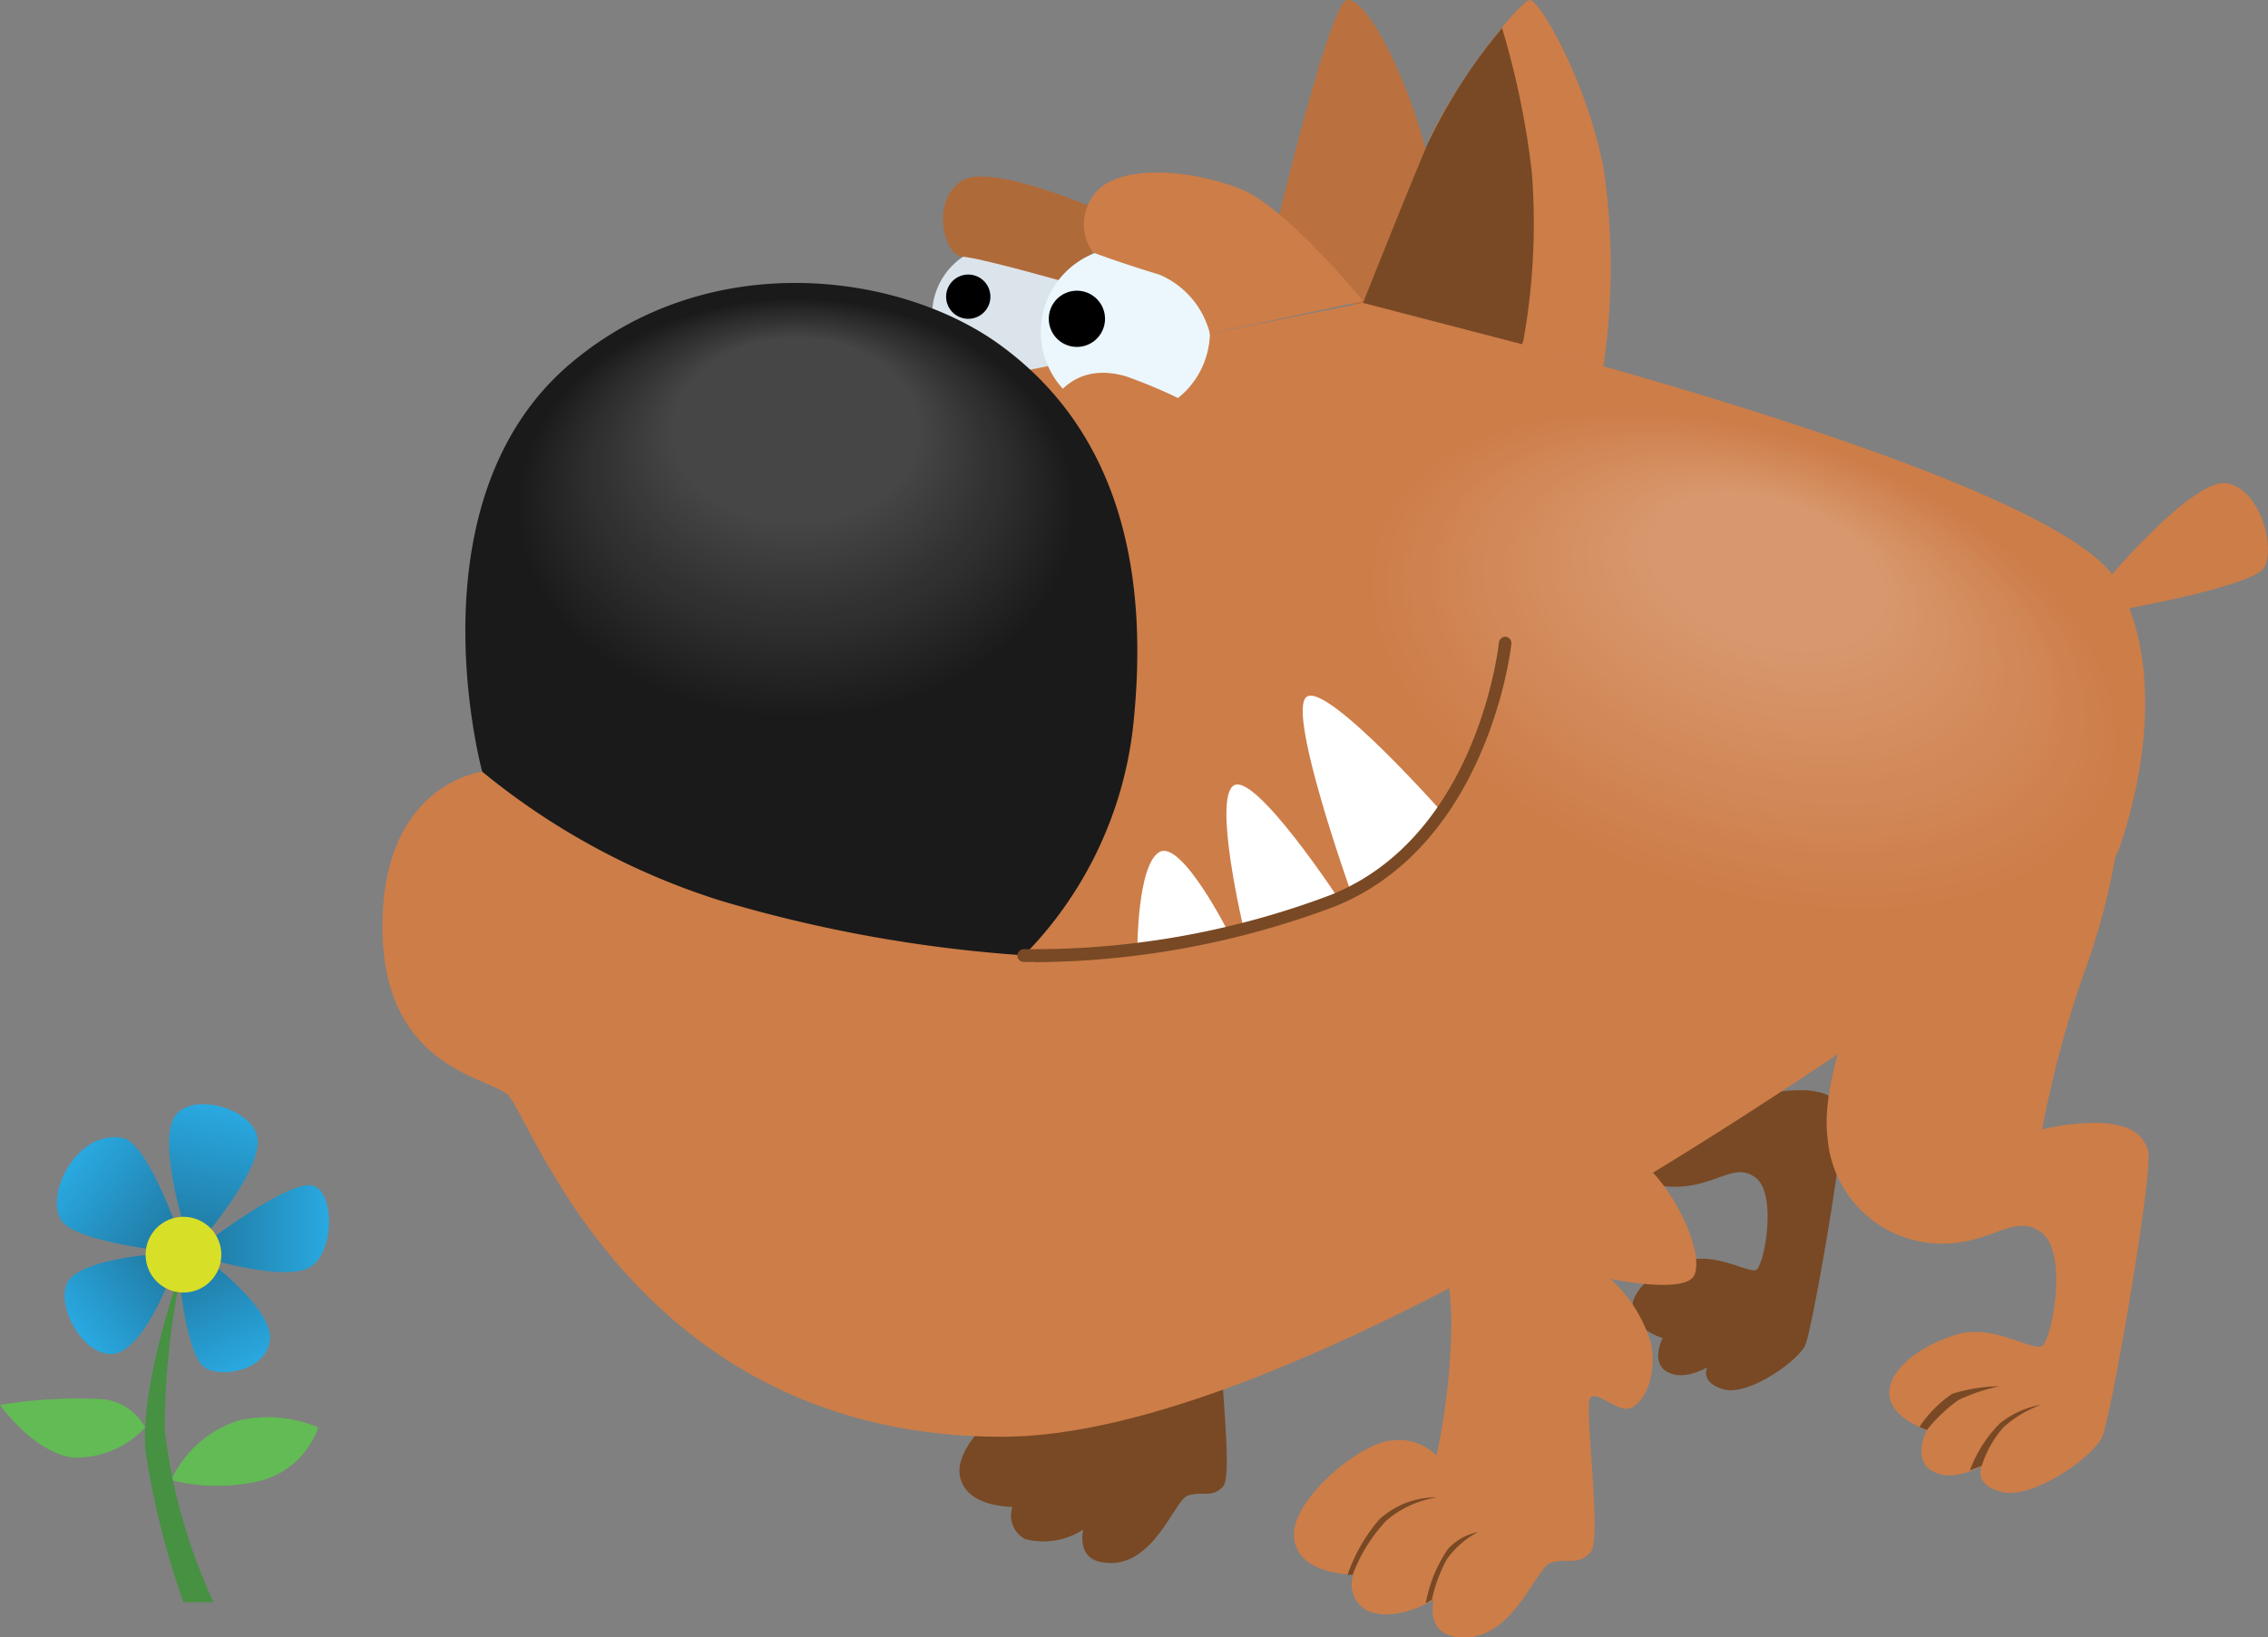 <svg xmlns="http://www.w3.org/2000/svg" xmlns:xlink="http://www.w3.org/1999/xlink" viewBox="0 0 102.48 74.01"><rect x="0" y="0" width="102.48" height="74.01" fill="#808080" stroke="none"/><defs><style>.cls-1{fill:#784924;}.cls-2{fill:#ba713f;}.cls-3{fill:#dbe4ea;}.cls-4{fill:#cd7d48;}.cls-5{fill:#cd7e49;}.cls-6{fill:#ce7e4a;}.cls-7{fill:#ce7f4b;}.cls-8{fill:#ce804c;}.cls-9{fill:#ce804d;}.cls-10{fill:#cf814e;}.cls-11{fill:#cf824f;}.cls-12{fill:#cf8250;}.cls-13{fill:#d08351;}.cls-14{fill:#d08452;}.cls-15{fill:#d08553;}.cls-16{fill:#d08554;}.cls-17{fill:#d18655;}.cls-18{fill:#d18756;}.cls-19{fill:#d18757;}.cls-20{fill:#d28858;}.cls-21{fill:#d28959;}.cls-22{fill:#d2895a;}.cls-23{fill:#d38a5a;}.cls-24{fill:#d38b5b;}.cls-25{fill:#d38b5c;}.cls-26{fill:#d38c5d;}.cls-27{fill:#d48d5e;}.cls-28{fill:#d48d5f;}.cls-29{fill:#d48e60;}.cls-30{fill:#d58f61;}.cls-31{fill:#d58f62;}.cls-32{fill:#d59063;}.cls-33{fill:#d59164;}.cls-34{fill:#d69265;}.cls-35{fill:#d69266;}.cls-36{fill:#d69367;}.cls-37{fill:#d79468;}.cls-38{fill:#d79469;}.cls-39{fill:#d7956a;}.cls-40{fill:#d7966b;}.cls-41{fill:#d8966c;}.cls-42{fill:#d8976d;}.cls-43{fill:#af6a3a;}.cls-44{fill:#ebf7fd;}.cls-45{fill:#1a1a1a;}.cls-46{fill:#fff;}.cls-47{fill:#1b1b1b;}.cls-48{fill:#1c1c1c;}.cls-49{fill:#1d1d1d;}.cls-50{fill:#1e1e1e;}.cls-51{fill:#1f1f1f;}.cls-52{fill:#202020;}.cls-53{fill:#212121;}.cls-54{fill:#222;}.cls-55{fill:#232323;}.cls-56{fill:#242424;}.cls-57{fill:#252525;}.cls-58{fill:#262626;}.cls-59{fill:#272727;}.cls-60{fill:#282828;}.cls-61{fill:#292929;}.cls-62{fill:#2a2a2a;}.cls-63{fill:#2b2b2b;}.cls-64{fill:#2c2c2c;}.cls-65{fill:#2d2d2d;}.cls-66{fill:#2e2e2e;}.cls-67{fill:#2f2f2f;}.cls-68{fill:#303030;}.cls-69{fill:#313131;}.cls-70{fill:#323232;}.cls-71{fill:#333;}.cls-72{fill:#343434;}.cls-73{fill:#353535;}.cls-74{fill:#363636;}.cls-75{fill:#373737;}.cls-76{fill:#383838;}.cls-77{fill:#393939;}.cls-78{fill:#3a3a3a;}.cls-79{fill:#3b3b3b;}.cls-80{fill:#3c3c3c;}.cls-81{fill:#3d3d3d;}.cls-82{fill:#3e3e3e;}.cls-83{fill:#3f3f3f;}.cls-84{fill:#404040;}.cls-85{fill:#414141;}.cls-86{fill:#424242;}.cls-87{fill:#434343;}.cls-88{fill:#444;}.cls-89{fill:#454545;}.cls-90{fill:#464646;}.cls-91{fill:url(#linear-gradient);}.cls-92{fill:url(#linear-gradient-2);}.cls-93{fill:url(#linear-gradient-3);}.cls-94{fill:url(#linear-gradient-4);}.cls-95{fill:url(#linear-gradient-5);}.cls-96{fill:#62bb54;}.cls-97{fill:#469142;}.cls-98{fill:#d8df27;}</style><linearGradient id="linear-gradient" x1="-1608.35" y1="55.67" x2="-1607.15" y2="50.01" gradientTransform="translate(1617.11)" gradientUnits="userSpaceOnUse"><stop offset="0" stop-color="#217ca6"/><stop offset="1" stop-color="#29a9e1"/></linearGradient><linearGradient id="linear-gradient-2" x1="-1607.57" y1="55.54" x2="-1602.25" y2="55.54" xlink:href="#linear-gradient"/><linearGradient id="linear-gradient-3" x1="-1606.03" y1="61.85" x2="-1608.21" y2="57.38" gradientTransform="translate(1617.11)" gradientUnits="userSpaceOnUse"><stop offset="0" stop-color="#29a9e1"/><stop offset="1" stop-color="#217ca6"/></linearGradient><linearGradient id="linear-gradient-4" x1="-1613.67" y1="60.16" x2="-1609.87" y2="57.08" xlink:href="#linear-gradient-3"/><linearGradient id="linear-gradient-5" x1="-1613.9" y1="52.54" x2="-1609.6" y2="55.91" xlink:href="#linear-gradient-3"/></defs><title>Asset 6</title><g id="Layer_2" data-name="Layer 2"><g id="Vector_Graphics" data-name="Vector Graphics"><path class="cls-1" d="M73.48,42.38s-2.37,4.78-2,7.37a4.21,4.21,0,0,0,4.19,3.89c1.9,0,2.71-1.17,3.68-.39s.35,4,0,4.15-1.78-.78-3.1-.43-2.52,1.26-2.5,2.18,1.38,1.33,1.38,1.33-.57,1.07.19,1.52,1.82-.2,1.82-.2-.35.7.76,1,3.34-1.28,3.67-2,1.9-9.86,1.68-10.52-.69-.91-1.59-1a8.92,8.92,0,0,0-2.27.23,41.62,41.62,0,0,1,1.5-5.58,26,26,0,0,0,1.22-4.54Z"/><path class="cls-1" d="M48.49,52.46a14.08,14.08,0,0,1,1.2,5.37,26.94,26.94,0,0,1-.6,5.49,2.11,2.11,0,0,0-1.73-.62c-1.28,0-4.17,2.38-4,3.91s2.39,1.5,2.39,1.5a1.2,1.2,0,0,0,.56,1.45,3.27,3.27,0,0,0,2.64-.43s-.33,1.24.78,1.47c2.34.48,3.3-2.78,3.94-3s1.12.13,1.6-.42-.29-6,0-6.25,1.08.57,1.56.44,1.12-1.08.86-2.55A5.55,5.55,0,0,0,56,56.14s3,.63,3.39-.13-.55-3-1.76-4.28a8.21,8.21,0,0,0-2.93-1.82Z"/><path class="cls-2" d="M57.1,12.63S60,.07,60.87,0s2.44,3,3.34,6,.91,8.82.91,8.82Z"/><path class="cls-3" d="M48.42,14.22a3.15,3.15,0,1,1-3.15-3.15A3.15,3.15,0,0,1,48.42,14.22Z"/><path d="M44.75,13.46a1,1,0,1,1-1-1.05A1,1,0,0,1,44.75,13.46Z"/><path class="cls-4" d="M43.7,17.28,21.79,34.88s-4.29.5-4.5,6.51c-.25,6.82,4.65,7.23,5.65,8.09s5.73,15.46,22.33,15.46S95.66,38.6,95.66,38.6s2.86-7.16,0-12.31-34.07-12.6-34.07-12.6Z"/><path class="cls-4" d="M95.52,35.59C93.69,41.07,84.7,43,75.44,39.9S60.17,29.84,62,24.37,72.83,17,82.08,20.06,97.36,30.11,95.52,35.59Z"/><path class="cls-5" d="M95.25,35.38c-1.8,5.38-10.63,7.27-19.72,4.23s-15-9.87-13.2-15.25S73,17.09,82.05,20.13,97.05,30,95.25,35.38Z"/><path class="cls-6" d="M95,35.17c-1.77,5.28-10.44,7.14-19.36,4.15s-14.73-9.69-13-15S73.09,17.21,82,20.2,96.74,29.89,95,35.17Z"/><path class="cls-7" d="M94.7,35C93,40.14,84.46,42,75.7,39S61.25,29.53,63,24.34s10.24-7,19-4.07S96.44,29.78,94.7,35Z"/><path class="cls-8" d="M94.43,34.75c-1.7,5.09-10.05,6.88-18.64,4S61.61,29.42,63.32,24.34s10-6.88,18.63-4S96.13,29.67,94.43,34.75Z"/><path class="cls-9" d="M94.16,34.54c-1.67,5-9.86,6.74-18.28,3.92S62,29.31,63.64,24.33s9.86-6.74,18.28-3.92S95.82,29.56,94.16,34.54Z"/><path class="cls-10" d="M93.88,34.33c-1.63,4.89-9.66,6.61-17.92,3.85s-13.62-9-12-13.86,9.66-6.61,17.92-3.84S95.52,29.45,93.88,34.33Z"/><path class="cls-11" d="M93.61,34.12C92,38.91,84.14,40.6,76.05,37.89S62.7,29.1,64.3,24.31s9.47-6.47,17.56-3.76S95.21,29.34,93.61,34.12Z"/><path class="cls-12" d="M93.33,33.91c-1.57,4.69-9.26,6.35-17.19,3.69S63.06,29,64.63,24.3,73.9,18,81.83,20.62,94.9,29.23,93.33,33.91Z"/><path class="cls-13" d="M93.06,33.71c-1.54,4.59-9.07,6.2-16.83,3.61S63.42,28.89,65,24.3,74,18.09,81.79,20.69,94.6,29.11,93.06,33.71Z"/><path class="cls-14" d="M92.79,33.5C91.28,38,83.91,39.57,76.31,37s-12.52-8.25-11-12.74,8.88-6.08,16.47-3.53S94.29,29,92.79,33.5Z"/><path class="cls-15" d="M92.52,33.29C91,37.68,83.83,39.23,76.4,36.74S64.15,28.68,65.62,24.28s8.68-5.94,16.11-3.45S94,28.89,92.52,33.29Z"/><path class="cls-16" d="M92.24,33.08c-1.44,4.29-8.49,5.81-15.75,3.38S64.51,28.57,66,24.27s8.49-5.8,15.75-3.37S93.68,28.78,92.24,33.08Z"/><path class="cls-17" d="M92,32.87c-1.41,4.2-8.3,5.67-15.4,3.3s-11.7-7.71-10.3-11.9,8.3-5.68,15.4-3.3S93.37,28.67,92,32.87Z"/><path class="cls-18" d="M91.69,32.66c-1.37,4.1-8.1,5.54-15,3.22S65.23,28.36,66.6,24.26s8.11-5.54,15-3.23S93.07,28.56,91.69,32.66Z"/><path class="cls-19" d="M91.42,32.45c-1.34,4-7.91,5.41-14.67,3.15s-11.16-7.35-9.82-11.35,7.91-5.41,14.67-3.15S92.76,28.45,91.42,32.45Z"/><path class="cls-20" d="M91.15,32.24c-1.31,3.9-7.72,5.28-14.31,3.07S66,28.15,67.26,24.24,75,19,81.57,21.17,92.45,28.34,91.15,32.24Z"/><path class="cls-21" d="M90.87,32c-1.27,3.8-7.52,5.14-14,3s-10.6-7-9.33-10.79,7.52-5.14,14-3S92.15,28.23,90.87,32Z"/><path class="cls-22" d="M90.6,31.82c-1.24,3.71-7.32,5-13.59,2.91s-10.33-6.8-9.09-10.5,7.32-5,13.59-2.92S91.84,28.12,90.6,31.82Z"/><path class="cls-23" d="M90.33,31.61c-1.21,3.61-7.13,4.88-13.23,2.84S67,27.83,68.25,24.22s7.13-4.88,13.22-2.84S91.53,28,90.33,31.61Z"/><path class="cls-24" d="M90.05,31.4c-1.17,3.51-6.93,4.75-12.86,2.76s-9.79-6.44-8.61-9.95,6.93-4.74,12.86-2.76S91.23,27.89,90.05,31.4Z"/><path class="cls-25" d="M89.78,31.19C88.64,34.6,83,35.81,77.27,33.87s-9.51-6.26-8.37-9.67,6.75-4.61,12.51-2.68S90.92,27.78,89.78,31.19Z"/><path class="cls-26" d="M89.51,31C88.4,34.29,83,35.46,77.36,33.59s-9.24-6.08-8.13-9.39,6.55-4.48,12.15-2.61S90.61,27.67,89.51,31Z"/><path class="cls-27" d="M89.23,30.77C88.16,34,82.88,35.12,77.45,33.3s-9-5.9-7.89-9.11,6.36-4.35,11.79-2.53S90.31,27.56,89.23,30.77Z"/><path class="cls-28" d="M89,30.56c-1,3.12-6.16,4.22-11.43,2.45s-8.68-5.71-7.64-8.83S76.05,20,81.31,21.73,90,27.45,89,30.56Z"/><path class="cls-29" d="M88.69,30.35c-1,3-6,4.09-11.07,2.38s-8.41-5.54-7.4-8.56,6-4.08,11.06-2.37S89.7,27.34,88.69,30.35Z"/><path class="cls-30" d="M88.41,30.15c-1,2.91-5.77,3.94-10.7,2.29s-8.14-5.36-7.16-8.28,5.77-3.94,10.7-2.29S89.39,27.23,88.41,30.15Z"/><path class="cls-31" d="M88.14,29.94c-1,2.82-5.58,3.81-10.34,2.21s-7.87-5.17-6.92-8,5.57-3.82,10.34-2.22S89.08,27.12,88.14,29.94Z"/><path class="cls-32" d="M87.87,29.73c-.92,2.72-5.39,3.68-10,2.14s-7.59-5-6.67-7.72,5.38-3.68,10-2.14S88.78,27,87.87,29.73Z"/><path class="cls-33" d="M87.59,29.52c-.88,2.62-5.18,3.55-9.62,2.06s-7.31-4.81-6.44-7.44,5.19-3.55,9.62-2.06S88.47,26.89,87.59,29.52Z"/><path class="cls-34" d="M87.32,29.31c-.85,2.52-5,3.41-9.26,2s-7-4.63-6.2-7.16,5-3.41,9.26-2S88.16,26.78,87.32,29.31Z"/><path class="cls-35" d="M87,29.1c-.81,2.42-4.79,3.28-8.89,1.91s-6.77-4.46-6-6.89,4.8-3.28,8.9-1.9S87.86,26.67,87,29.1Z"/><path class="cls-36" d="M86.77,28.89c-.78,2.33-4.6,3.15-8.54,1.83s-6.49-4.27-5.71-6.6,4.6-3.15,8.54-1.83S87.55,26.56,86.77,28.89Z"/><path class="cls-37" d="M86.5,28.68c-.75,2.23-4.41,3-8.18,1.75s-6.22-4.09-5.47-6.32,4.41-3,8.18-1.75S87.24,26.45,86.5,28.68Z"/><path class="cls-38" d="M86.22,28.47c-.71,2.13-4.21,2.88-7.81,1.68s-6-3.92-5.23-6,4.21-2.88,7.81-1.67S86.94,26.34,86.22,28.47Z"/><path class="cls-39" d="M86,28.26c-.68,2-4,2.75-7.46,1.6s-5.66-3.73-5-5.77,4-2.74,7.45-1.59S86.63,26.23,86,28.26Z"/><path class="cls-40" d="M85.68,28.05c-.65,1.94-3.83,2.62-7.1,1.52S73.19,26,73.83,24.09s3.83-2.62,7.1-1.53S86.32,26.12,85.68,28.05Z"/><path class="cls-41" d="M85.4,27.84c-.61,1.84-3.63,2.49-6.73,1.45s-5.12-3.37-4.51-5.21,3.63-2.48,6.74-1.45S86,26,85.4,27.84Z"/><path class="cls-42" d="M85.13,27.63C84.55,29.37,81.69,30,78.76,29s-4.85-3.19-4.27-4.93,3.44-2.35,6.38-1.37S85.71,25.89,85.13,27.63Z"/><path class="cls-43" d="M48,12.71s-3.69-1.05-4.52-1.11-1.46-2.53,0-3.44S50.85,10,50.85,10Z"/><path class="cls-44" d="M54.67,15a3.82,3.82,0,1,1-3.82-3.82A3.82,3.82,0,0,1,54.67,15Z"/><path d="M49.93,14.42a1.27,1.27,0,1,1-1.27-1.28A1.27,1.27,0,0,1,49.93,14.42Z"/><path class="cls-4" d="M54.67,15.08a3.94,3.94,0,0,0-2.29-2.67c-1.76-.53-3-1-3-1a2.21,2.21,0,0,1,.21-2.8c1.27-1.29,4.66-.85,6.62,0s5.39,5,5.39,5Z"/><path class="cls-4" d="M46.75,20.35S47.26,16,50.85,17a23,23,0,0,1,6.25,3.36Z"/><path class="cls-45" d="M21.79,34.88s-3.37-12.31,4.06-18.51c6.35-5.3,15-4,19.42-.72,4.66,3.44,6.82,9.11,5.92,17.27a17.54,17.54,0,0,1-4.92,10.26A62.9,62.9,0,0,1,32.53,40.7,32.24,32.24,0,0,1,21.79,34.88Z"/><path class="cls-46" d="M51.39,42.9s0-3.82,1-4.39,3.13,3.65,3.13,3.65Z"/><path class="cls-46" d="M56.2,42s-1.43-6-.43-6.51,4.7,5.11,4.7,5.11Z"/><path class="cls-46" d="M61.05,40.34s-2.94-8.23-2-8.85,6.11,5.22,6.11,5.22a5.91,5.91,0,0,1-1.85,2.09A24.24,24.24,0,0,1,61.05,40.34Z"/><path class="cls-1" d="M46.81,43.48h-.55a.29.29,0,0,1,0-.58,37.91,37.91,0,0,0,13.87-2.45c6.67-2.67,7.59-11.32,7.6-11.41a.3.3,0,0,1,.31-.26.29.29,0,0,1,.25.32c0,.09-1,9.08-8,11.88a39,39,0,0,1-13.55,2.51Z"/><path class="cls-4" d="M72.45,16.56a30.79,30.79,0,0,0,0-9C71.66,3.58,69.56,0,69.13,0s-3.55,3.91-4.66,6.58-2.64,7.1-2.64,7.1Z"/><path class="cls-1" d="M69.22,7.83a37.25,37.25,0,0,0-1.35-6.56,24.67,24.67,0,0,0-3.4,5.31c-1.12,2.68-2.88,7.11-2.88,7.11l7.19,1.87.06-.2A30,30,0,0,0,69.22,7.83Z"/><path class="cls-4" d="M95.15,26.29s4-4.79,5.52-4.44,2.14,2.94,1.64,3.8-6.58,1.93-6.58,1.93Z"/><path class="cls-4" d="M64.24,53.63a15.78,15.78,0,0,1,1.34,6,29.65,29.65,0,0,1-.67,6.16A2.37,2.37,0,0,0,63,65.1c-1.44,0-4.67,2.67-4.53,4.38s2.68,1.69,2.68,1.69a1.35,1.35,0,0,0,.63,1.63c1.29.57,3-.49,3-.49s-.36,1.39.88,1.65c2.63.53,3.7-3.12,4.42-3.33s1.25.14,1.79-.47-.33-6.72,0-7,1.21.64,1.75.5,1.25-1.21,1-2.86a6.3,6.3,0,0,0-1.86-3s3.36.71,3.79-.15-.61-3.4-2-4.79a9.25,9.25,0,0,0-3.29-2Z"/><path class="cls-1" d="M64.94,67.68a3.78,3.78,0,0,0-2.62,1,7.68,7.68,0,0,0-1.43,2.5h.23a7.33,7.33,0,0,1,1.51-2.44A4.56,4.56,0,0,1,64.94,67.68Z"/><path class="cls-1" d="M64.42,72.47a6.43,6.43,0,0,1,1-2.45,2.48,2.48,0,0,1,1.36-.77,4,4,0,0,0-1.4,1.22,6.71,6.71,0,0,0-.68,1.84Z"/><path class="cls-4" d="M85.06,42.37s-2.91,5.87-2.48,9.07a5.18,5.18,0,0,0,5.16,4.77c2.33,0,3.33-1.43,4.53-.48s.43,4.87,0,5.11-2.2-1-3.82-.53-3.1,1.55-3.08,2.67,1.7,1.65,1.7,1.65-.69,1.31.24,1.86,2.24-.24,2.24-.24-.43.86.93,1.19,4.1-1.57,4.51-2.5S97.33,52.82,97.06,52s-.86-1.12-2-1.24a10.36,10.36,0,0,0-2.79.29,50,50,0,0,1,1.83-6.88,31.19,31.19,0,0,0,1.51-5.58Z"/><path class="cls-1" d="M90.34,62.66a8.13,8.13,0,0,0-1.85.62,7.21,7.21,0,0,0-1.42,1.35l-.34-.13A5.3,5.3,0,0,1,88.21,63,7.3,7.3,0,0,1,90.34,62.66Z"/><path class="cls-1" d="M89.55,66.25a4.68,4.68,0,0,1,1-1.76,5.31,5.31,0,0,1,1.68-1,4.21,4.21,0,0,0-1.86.84,5.92,5.92,0,0,0-1.36,2.13Z"/><path class="cls-45" d="M48.66,23c0,5.27-5.68,9.55-12.69,9.55S23.28,28.27,23.28,23,29,13.46,36,13.46,48.66,17.73,48.66,23Z"/><path class="cls-47" d="M48.5,22.93c0,5.2-5.61,9.42-12.53,9.42s-12.53-4.22-12.53-9.42S29.05,13.5,36,13.5,48.5,17.72,48.5,22.93Z"/><path class="cls-48" d="M48.35,22.85c0,5.14-5.55,9.3-12.38,9.3S23.6,28,23.6,22.85,29.14,13.54,36,13.54,48.35,17.71,48.35,22.85Z"/><path class="cls-49" d="M48.19,22.77C48.19,27.84,42.72,32,36,32s-12.22-4.11-12.22-9.18S29.22,13.58,36,13.58,48.19,17.7,48.19,22.77Z"/><path class="cls-50" d="M48,22.69c0,5-5.4,9.07-12.06,9.07S23.91,27.7,23.91,22.69s5.4-9.07,12.06-9.07S48,17.68,48,22.69Z"/><path class="cls-51" d="M47.87,22.61c0,4.94-5.33,9-11.9,9s-11.9-4-11.9-8.95S29.4,13.66,36,13.66,47.87,17.67,47.87,22.61Z"/><path class="cls-52" d="M47.71,22.53c0,4.88-5.25,8.83-11.74,8.83s-11.74-3.95-11.74-8.83S29.49,13.7,36,13.7,47.71,17.66,47.71,22.53Z"/><path class="cls-53" d="M47.56,22.45c0,4.82-5.19,8.72-11.59,8.72s-11.59-3.9-11.59-8.72S29.57,13.74,36,13.74,47.56,17.64,47.56,22.45Z"/><path class="cls-54" d="M47.4,22.38C47.4,27.12,42.28,31,36,31s-11.43-3.85-11.43-8.59,5.12-8.6,11.43-8.6S47.4,17.63,47.4,22.38Z"/><path class="cls-55" d="M47.24,22.3c0,4.68-5.05,8.47-11.27,8.47S24.7,27,24.7,22.3,29.75,13.82,36,13.82,47.24,17.62,47.24,22.3Z"/><path class="cls-56" d="M47.08,22.22c0,4.61-5,8.35-11.11,8.35s-11.11-3.74-11.11-8.35,5-8.36,11.11-8.36S47.08,17.6,47.08,22.22Z"/><path class="cls-57" d="M46.92,22.14c0,4.55-4.9,8.24-11,8.24S25,26.69,25,22.14s4.9-8.24,11-8.24S46.92,17.59,46.92,22.14Z"/><path class="cls-58" d="M46.77,22.06c0,4.49-4.84,8.12-10.8,8.12s-10.8-3.63-10.8-8.12S30,13.94,36,13.94,46.77,17.58,46.77,22.06Z"/><path class="cls-59" d="M46.61,22c0,4.42-4.76,8-10.64,8S25.33,26.4,25.33,22,30.1,14,36,14,46.61,17.57,46.61,22Z"/><path class="cls-60" d="M46.45,21.9c0,4.36-4.69,7.88-10.48,7.88S25.49,26.26,25.49,21.9,30.18,14,36,14,46.45,17.55,46.45,21.9Z"/><path class="cls-61" d="M46.29,21.83c0,4.28-4.62,7.76-10.32,7.76s-10.32-3.48-10.32-7.76S30.27,14.06,36,14.06,46.29,17.54,46.29,21.83Z"/><path class="cls-62" d="M46.13,21.75c0,4.22-4.55,7.64-10.16,7.64S25.81,26,25.81,21.75,30.36,14.1,36,14.1,46.13,17.53,46.13,21.75Z"/><path class="cls-63" d="M46,21.67c0,4.15-4.48,7.52-10,7.52s-10-3.37-10-7.52,4.49-7.53,10-7.53S46,17.51,46,21.67Z"/><path class="cls-64" d="M45.82,21.59C45.82,25.68,41.41,29,36,29s-9.85-3.32-9.85-7.41,4.41-7.4,9.85-7.4S45.82,17.5,45.82,21.59Z"/><path class="cls-65" d="M45.66,21.51c0,4-4.34,7.29-9.69,7.29s-9.69-3.26-9.69-7.29,4.34-7.28,9.69-7.28S45.66,17.49,45.66,21.51Z"/><path class="cls-66" d="M45.5,21.43c0,4-4.26,7.17-9.53,7.17s-9.53-3.21-9.53-7.17,4.27-7.16,9.53-7.16S45.5,17.47,45.5,21.43Z"/><path class="cls-67" d="M45.35,21.35c0,3.9-4.2,7-9.38,7s-9.37-3.15-9.37-7,4.19-7,9.37-7S45.35,17.46,45.35,21.35Z"/><path class="cls-68" d="M45.19,21.27c0,3.83-4.13,6.94-9.22,6.94s-9.22-3.11-9.22-6.94,4.13-6.92,9.22-6.92S45.19,17.45,45.19,21.27Z"/><path class="cls-68" d="M45,21.2C45,25,41,28,36,28S26.91,25,26.91,21.2,31,14.39,36,14.39,45,17.44,45,21.2Z"/><path class="cls-69" d="M44.87,21.12c0,3.7-4,6.69-8.9,6.69s-8.9-3-8.9-6.69,4-6.69,8.9-6.69S44.87,17.42,44.87,21.12Z"/><path class="cls-70" d="M44.71,21c0,3.63-3.91,6.57-8.74,6.57S27.23,24.67,27.23,21s3.91-6.57,8.74-6.57S44.71,17.41,44.71,21Z"/><path class="cls-71" d="M44.56,21c0,3.57-3.85,6.46-8.59,6.46S27.38,24.53,27.38,21s3.85-6.45,8.59-6.45S44.56,17.4,44.56,21Z"/><path class="cls-72" d="M44.4,20.88c0,3.5-3.78,6.34-8.43,6.34s-8.43-2.84-8.43-6.34,3.78-6.33,8.43-6.33S44.4,17.38,44.4,20.88Z"/><ellipse class="cls-73" cx="35.97" cy="20.8" rx="8.27" ry="6.22"/><path class="cls-74" d="M44.08,20.73c0,3.37-3.63,6.1-8.11,6.1s-8.11-2.73-8.11-6.1,3.63-6.1,8.11-6.1S44.08,17.36,44.08,20.73Z"/><ellipse class="cls-75" cx="35.97" cy="20.65" rx="7.95" ry="5.98"/><path class="cls-76" d="M43.77,20.57c0,3.24-3.49,5.86-7.8,5.86s-7.8-2.62-7.8-5.86,3.5-5.86,7.8-5.86S43.77,17.33,43.77,20.57Z"/><path class="cls-77" d="M43.61,20.49c0,3.17-3.42,5.74-7.64,5.74s-7.64-2.57-7.64-5.74,3.42-5.74,7.64-5.74S43.61,17.32,43.61,20.49Z"/><path class="cls-78" d="M43.45,20.41C43.45,23.52,40.1,26,36,26s-7.48-2.52-7.48-5.63,3.35-5.62,7.48-5.62S43.45,17.31,43.45,20.41Z"/><path class="cls-79" d="M43.29,20.33c0,3-3.28,5.51-7.32,5.51s-7.32-2.47-7.32-5.51,3.28-5.5,7.32-5.5S43.29,17.29,43.29,20.33Z"/><path class="cls-80" d="M43.13,20.25c0,3-3.2,5.39-7.16,5.39s-7.16-2.41-7.16-5.39S32,14.87,36,14.87,43.13,17.28,43.13,20.25Z"/><path class="cls-81" d="M43,20.18c0,2.91-3.14,5.26-7,5.26s-7-2.35-7-5.26,3.14-5.27,7-5.27S43,17.27,43,20.18Z"/><path class="cls-82" d="M42.82,20.1c0,2.84-3.07,5.15-6.85,5.15s-6.85-2.31-6.85-5.15S32.19,15,36,15,42.82,17.25,42.82,20.1Z"/><path class="cls-83" d="M42.66,20c0,2.78-3,5-6.69,5s-6.69-2.25-6.69-5,3-5,6.69-5S42.66,17.24,42.66,20Z"/><path class="cls-84" d="M42.5,19.94c0,2.71-2.92,4.91-6.53,4.91s-6.53-2.2-6.53-4.91S32.36,15,36,15,42.5,17.23,42.5,19.94Z"/><path class="cls-85" d="M42.35,19.86c0,2.65-2.86,4.79-6.38,4.79s-6.37-2.14-6.37-4.79,2.85-4.79,6.37-4.79S42.35,17.21,42.35,19.86Z"/><path class="cls-86" d="M42.19,19.78c0,2.59-2.79,4.68-6.22,4.68s-6.22-2.09-6.22-4.68,2.79-4.67,6.22-4.67S42.19,17.2,42.19,19.78Z"/><path class="cls-87" d="M42,19.7c0,2.52-2.71,4.56-6.06,4.56s-6.06-2-6.06-4.56,2.71-4.55,6.06-4.55S42,17.19,42,19.7Z"/><path class="cls-88" d="M41.87,19.63c0,2.45-2.64,4.43-5.9,4.43s-5.9-2-5.9-4.43,2.64-4.44,5.9-4.44S41.87,17.17,41.87,19.63Z"/><path class="cls-89" d="M41.71,19.55c0,2.38-2.57,4.32-5.74,4.32s-5.74-1.94-5.74-4.32S32.8,15.23,36,15.23,41.71,17.16,41.71,19.55Z"/><path class="cls-90" d="M41.56,19.47c0,2.32-2.5,4.2-5.59,4.2s-5.58-1.88-5.58-4.2,2.5-4.2,5.58-4.2S41.56,17.15,41.56,19.47Z"/><path class="cls-91" d="M8.29,55.33s-1.12-3.65-.42-4.83,3.48-.46,3.76.9-2.31,4.39-2.31,4.39Z"/><path class="cls-92" d="M9.54,56.93s3.34,1,4.46.35,1.14-3.41.13-3.69S9.54,56,9.54,56Z"/><path class="cls-93" d="M8.15,58.12s.32,3.34,1.19,3.75,2.74,0,2.86-1.34-2.66-3.46-2.66-3.46Z"/><path class="cls-94" d="M6.93,56.69s-3.31.24-3.87,1.25.64,3.32,2,3.26,2.58-3.33,2.58-3.33Z"/><path class="cls-95" d="M7.94,55.37s-1.33-3.74-2.4-3.94C3.42,51.05,2,54.08,2.79,55.19c.59.86,4.14,1.29,4.14,1.29Z"/><path class="cls-96" d="M7.73,66.9a5.08,5.08,0,0,1,3-2.68,5.82,5.82,0,0,1,3.65.3,3.81,3.81,0,0,1-2.49,2.38A8.46,8.46,0,0,1,7.73,66.9Z"/><path class="cls-96" d="M6.56,64.52a2.45,2.45,0,0,0-1.93-1.28A21.71,21.71,0,0,0,0,63.5s1.48,2.12,3.28,2.38A4.24,4.24,0,0,0,6.56,64.52Z"/><path class="cls-97" d="M8.29,57.07s-2,5.41-1.71,8.55a37.37,37.37,0,0,0,1.71,6.8H9.65a25.52,25.52,0,0,1-2.21-7.8A34.9,34.9,0,0,1,8.29,57.07Z"/><path class="cls-98" d="M10,56.69A1.71,1.71,0,1,1,8.29,55,1.71,1.71,0,0,1,10,56.69Z"/></g></g></svg>
